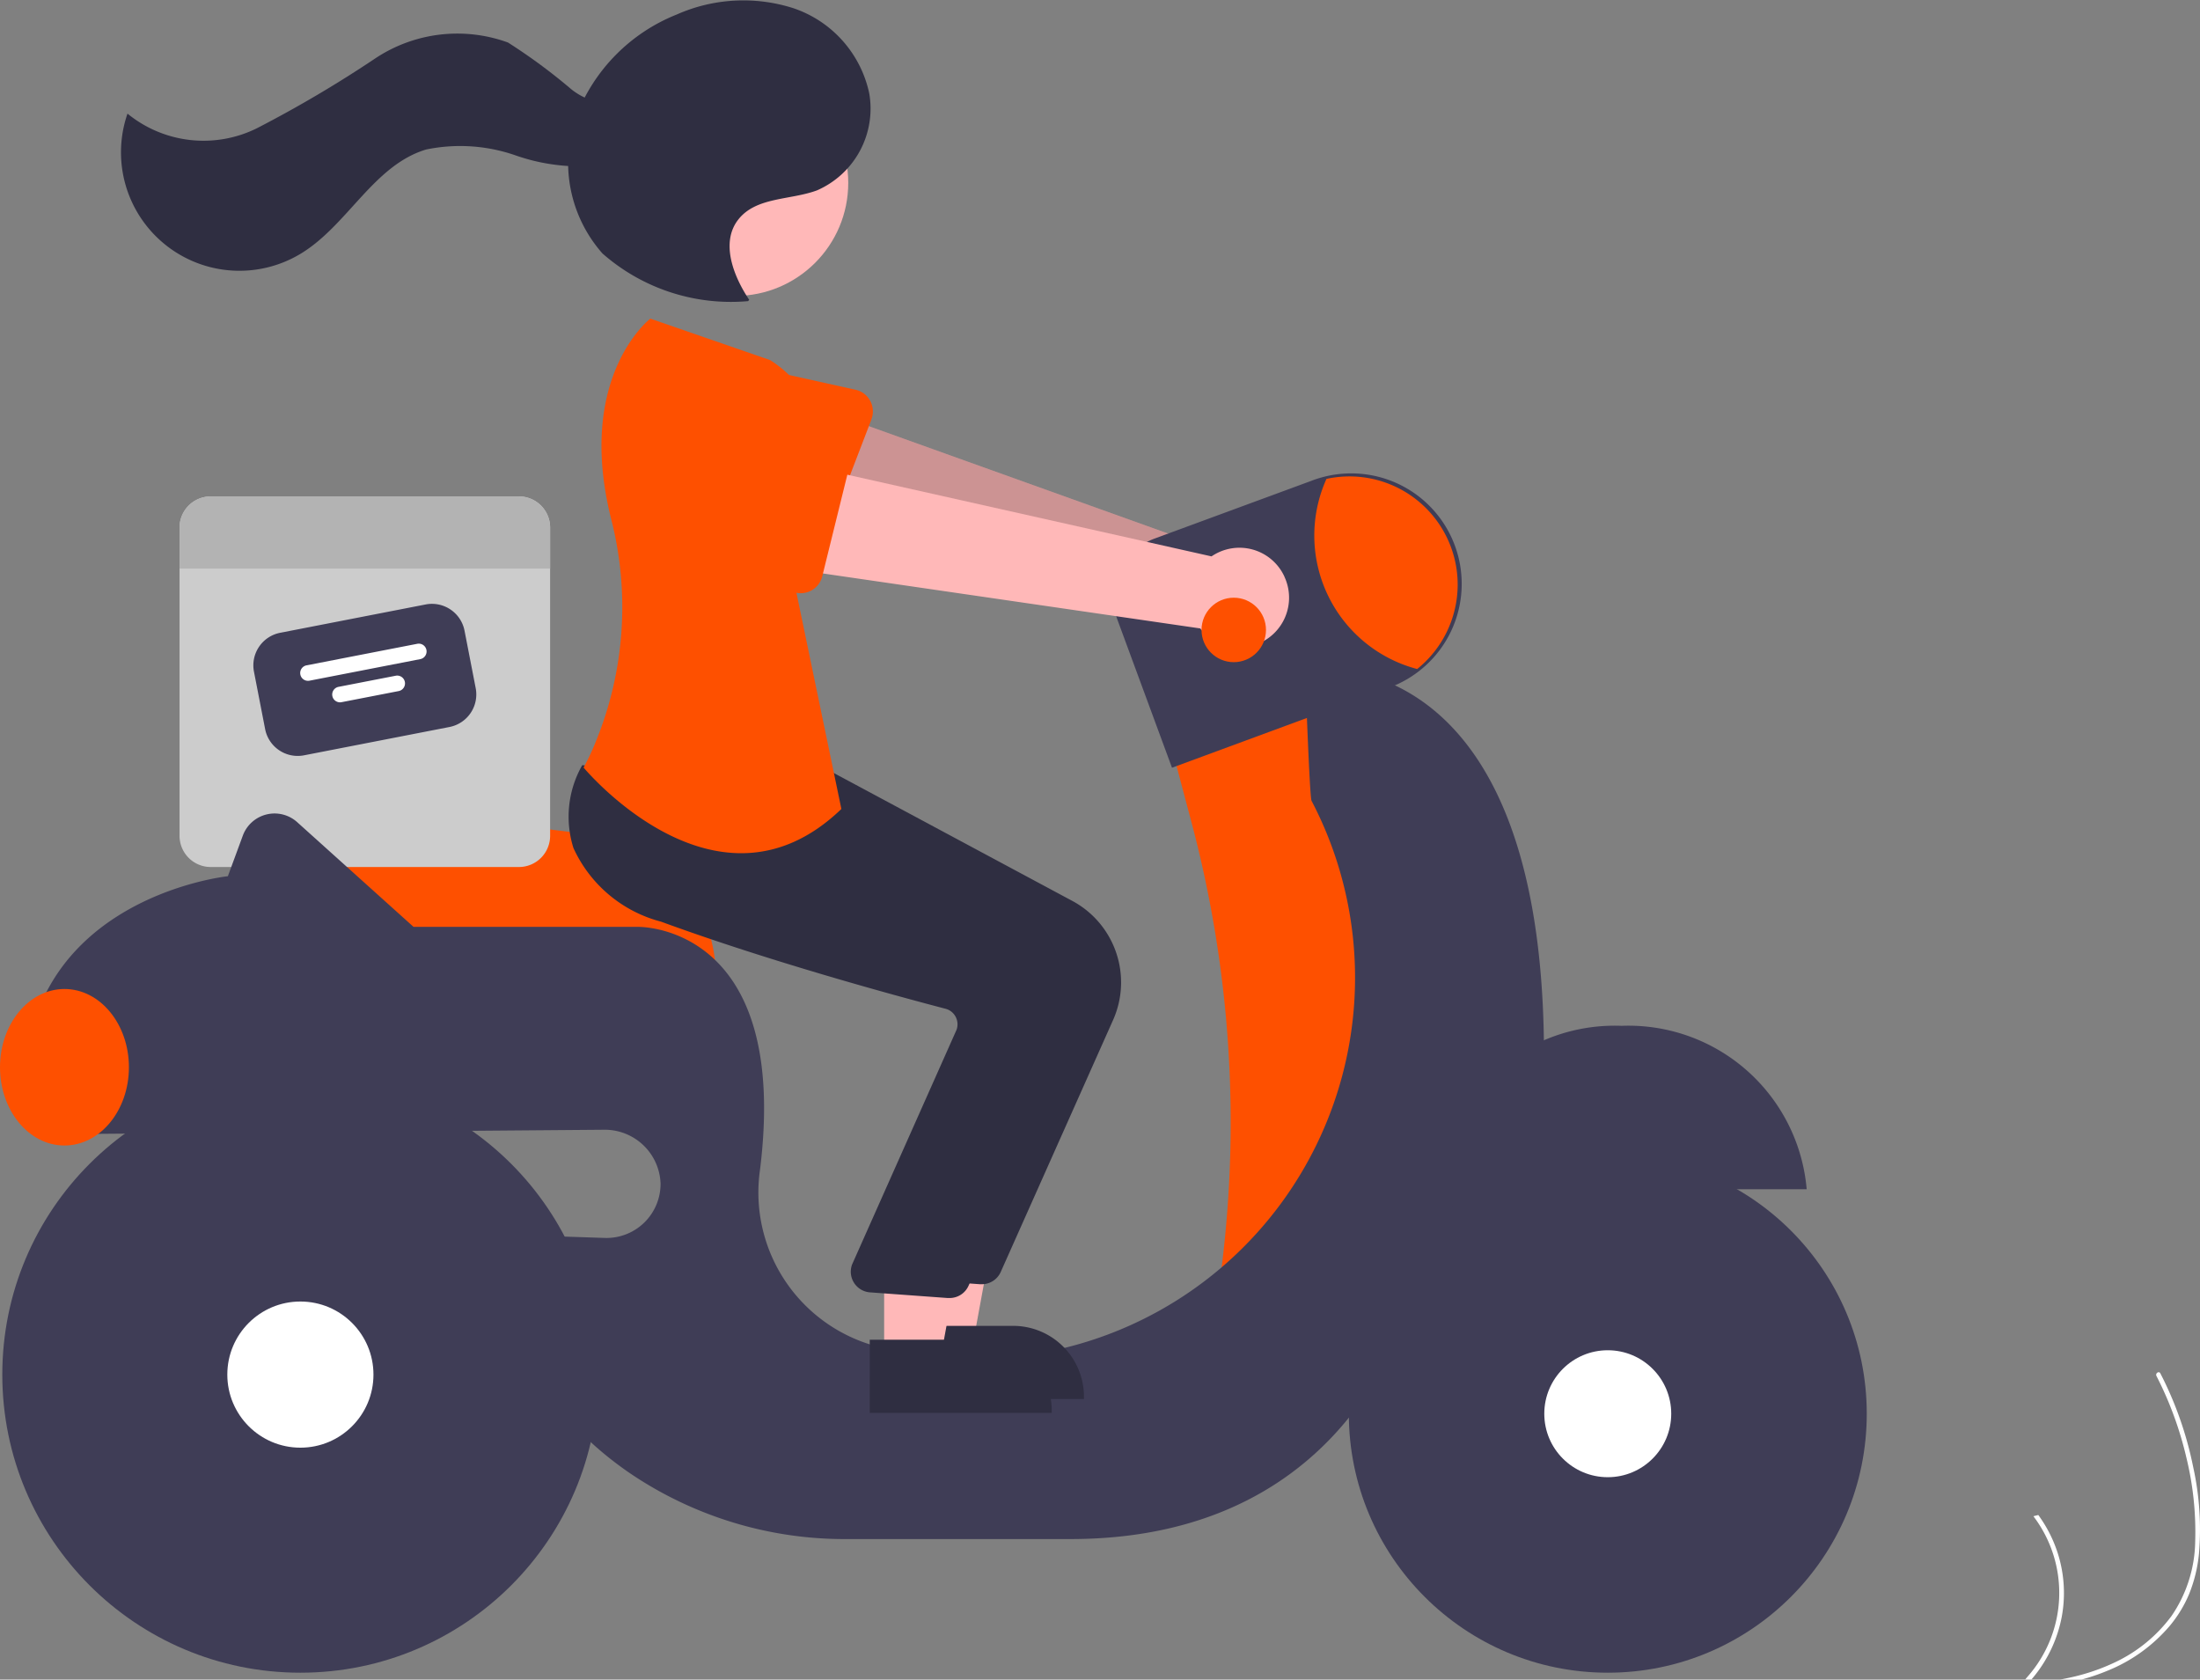 <svg xmlns="http://www.w3.org/2000/svg" width="60.275" height="46.014" viewBox="0 0 60.275 46.014">
  <rect x="0" y="0" width="60.275" height="46.014" fill="#808080" stroke="none"/>
  <g id="Grupo_3900" data-name="Grupo 3900" transform="translate(-164.155 -307)">
    <path id="Caminho_22509" data-name="Caminho 22509" d="M884.376,574.007q-.161.037-.323.067h.585c.076-.021.153-.043.228-.067q.249-.078.491-.179a4.4,4.4,0,0,0,1.691-1.219,3.436,3.436,0,0,0,.533-.871,3.958,3.958,0,0,0,.273-1.115,7.928,7.928,0,0,0-.157-2.364,9.868,9.868,0,0,0-.771-2.312q-.063-.132-.131-.263a.051.051,0,0,0-.034-.029.059.059,0,0,0-.044.009.07.07,0,0,0-.028.093,9.754,9.754,0,0,1,.818,2.229,8.576,8.576,0,0,1,.243,2.32,3.7,3.7,0,0,1-.652,2.031,4.1,4.1,0,0,1-1.534,1.259A5.627,5.627,0,0,1,884.376,574.007Z" transform="translate(-663.452 -221.06)" fill="#fff"/>
    <path id="Caminho_22510" data-name="Caminho 22510" d="M876.437,601.2h.172l.056-.067a3.676,3.676,0,0,0,.774-1.653,3.586,3.586,0,0,0-.309-2.232,3.656,3.656,0,0,0-.334-.553c-.045.01-.09.021-.134.034a3.469,3.469,0,0,1-.165,4.4Z" transform="translate(-656.796 -248.189)" fill="#fff"/>
    <path id="Caminho_22511" data-name="Caminho 22511" d="M507.24,446.3H495.135l-.128-3.722a1.117,1.117,0,0,1,1.253-1.148l7.045.863h0a3.947,3.947,0,0,1,3.936,3.944Z" transform="translate(-323.473 -112.494)" fill="#fe5000"/>
    <path id="Caminho_22512" data-name="Caminho 22512" d="M484.808,375.414h-8.443a.855.855,0,0,0-.855.855v8.443a.855.855,0,0,0,.855.855h8.443a.855.855,0,0,0,.855-.855v-8.443A.855.855,0,0,0,484.808,375.414Z" transform="translate(-306.436 -54.814)" fill="#ccc"/>
    <path id="Caminho_22513" data-name="Caminho 22513" d="M496.914,402.1l-3.986.776a.909.909,0,0,1-1.065-.718l-.306-1.574a.909.909,0,0,1,.718-1.065l3.986-.776a.909.909,0,0,1,1.065.718l.306,1.574A.909.909,0,0,1,496.914,402.1Z" transform="translate(-320.444 -75.183)" fill="#3f3d56"/>
    <path id="Caminho_22514" data-name="Caminho 22514" d="M504.988,407.8l-3.042.592a.214.214,0,0,1-.082-.42l3.042-.592a.214.214,0,0,1,.082.42Z" transform="translate(-329.315 -82.743)" fill="#fff"/>
    <path id="Caminho_22515" data-name="Caminho 22515" d="M510.476,414.753l-1.574.306a.214.214,0,0,1-.082-.42l1.574-.306a.214.214,0,0,1,.082.42Z" transform="translate(-335.394 -88.821)" fill="#fff"/>
    <path id="Caminho_22516" data-name="Caminho 22516" d="M485.663,376.269v1.122H475.51v-1.122a.855.855,0,0,1,.855-.855h8.443A.855.855,0,0,1,485.663,376.269Z" transform="translate(-306.436 -54.814)" fill="#b3b3b3"/>
    <path id="Caminho_22517" data-name="Caminho 22517" d="M619.457,359.44a1.355,1.355,0,0,0-1.916-.8l-11.616-4.167-.512,2.9,11.579,3.184a1.362,1.362,0,0,0,2.465-1.116Z" transform="translate(-419.956 -36.511)" fill="#ffb8b8"/>
    <path id="Caminho_22518" data-name="Caminho 22518" d="M619.457,359.44a1.355,1.355,0,0,0-1.916-.8l-11.616-4.167-.512,2.9,11.579,3.184a1.362,1.362,0,0,0,2.465-1.116Z" transform="translate(-419.956 -36.511)" opacity="0.2"/>
    <path id="Caminho_22519" data-name="Caminho 22519" d="M586.269,347.686l-1.1,2.866a.608.608,0,0,1-.865.312l-2.666-1.5a1.687,1.687,0,1,1,1.216-3.148l2.977.66a.608.608,0,0,1,.436.81Z" transform="translate(-398.237 -29.199)" fill="#fe5000"/>
    <path id="Caminho_22520" data-name="Caminho 22520" d="M695.172,414.914l-4.162,1.892.546,2.057a32,32,0,0,1,.825,12.19h0l3.043.636,2.522-6.432-.883-7.315Z" transform="translate(-494.756 -89.332)" fill="#fe5000"/>
    <path id="Caminho_22521" data-name="Caminho 22521" d="M753.622,490.414a4.9,4.9,0,0,0-5.071,4.477h10.143A4.9,4.9,0,0,0,753.622,490.414Z" transform="translate(-545.04 -155.31)" fill="#3f3d56"/>
    <path id="Caminho_22522" data-name="Caminho 22522" d="M483.408,422.945c-.142-11.238-6.542-10.2-6.542-10.2s.12,3.5.177,3.607a10.443,10.443,0,0,1-11.22,15.1q-.242-.047-.466-.1a4.362,4.362,0,0,1-3.426-4.889c.844-6.777-3.354-6.658-3.354-6.658h-6.138l-3.188-2.869a.927.927,0,0,0-1.489.368l-.41,1.113s-6.054.631-5.55,6.559h1.872a3.779,3.779,0,0,0,.02.5l13.968-.113a1.529,1.529,0,0,1,1.545,1.476,1.482,1.482,0,0,1-1.532,1.488l-2.252-.075c-.694,3.09,1.009,5.171,2.885,6.48a10.487,10.487,0,0,0,6.006,1.845h6.118c7.946,0,9.333-6.685,9.333-6.685C483.929,428.129,483.408,422.945,483.408,422.945Z" transform="translate(-276.954 -87.412)" fill="#3f3d56"/>
    <circle id="Elipse_631" data-name="Elipse 631" cx="7.095" cy="7.095" r="7.095" transform="translate(201.11 338.636)" fill="#3f3d56"/>
    <circle id="Elipse_632" data-name="Elipse 632" cx="1.739" cy="1.739" r="1.739" transform="translate(206.465 343.992)" fill="#fff"/>
    <circle id="Elipse_633" data-name="Elipse 633" cx="8.167" cy="8.167" r="8.167" transform="translate(164.218 336.492)" fill="#3f3d56"/>
    <circle id="Elipse_634" data-name="Elipse 634" cx="2.002" cy="2.002" r="2.002" transform="translate(170.383 342.657)" fill="#fff"/>
    <path id="Caminho_22523" data-name="Caminho 22523" d="M679.99,378.614l-1.5-4.068a1.72,1.72,0,0,1,1.02-2.209l4.293-1.581a3.027,3.027,0,1,1,2.092,5.68Z" transform="translate(-483.725 -50.581)" fill="#3f3d56"/>
    <path id="Caminho_22524" data-name="Caminho 22524" d="M725.938,374.04a2.97,2.97,0,0,1-1.11,2.313,3.782,3.782,0,0,1-2.485-5.209,2.965,2.965,0,0,1,3.595,2.9Z" transform="translate(-521.846 -51.024)" fill="#fe5000"/>
    <ellipse id="Elipse_635" data-name="Elipse 635" cx="1.766" cy="2.144" rx="1.766" ry="2.144" transform="translate(164.155 334.095)" fill="#fe5000"/>
    <path id="Caminho_22525" data-name="Caminho 22525" d="M450.069,264.218h1.546l.736-4.01h-2.282Z" transform="translate(-260.807 79.611)" fill="#ffb8b8"/>
    <path id="Caminho_22526" data-name="Caminho 22526" d="M632.444,555.587h3.045a1.94,1.94,0,0,1,1.941,1.941v.063h-4.986Z" transform="translate(-443.577 -212.263)" fill="#2f2e41"/>
    <path id="Caminho_22527" data-name="Caminho 22527" d="M577.414,445.369l-.054,0-2.14-.156a.568.568,0,0,1-.48-.76l2.864-6.434a.441.441,0,0,0-.025-.353.435.435,0,0,0-.279-.222c-1.347-.352-4.8-1.289-7.793-2.386a3.651,3.651,0,0,1-2.4-2.018,2.849,2.849,0,0,1,.222-2.235l.02-.034,2.814.256,3.051.26,6.686,3.585a2.533,2.533,0,0,1,1.112,3.252l-3.083,6.913A.567.567,0,0,1,577.414,445.369Z" transform="translate(-386.358 -103.186)" fill="#2f2e41"/>
    <circle id="Elipse_636" data-name="Elipse 636" cx="3.098" cy="3.098" r="3.098" transform="translate(181.199 308.912)" fill="#ffb8b8"/>
    <path id="Caminho_22528" data-name="Caminho 22528" d="M443.069,267.218h1.546l.736-4.01h-2.282Z" transform="translate(-254.69 76.989)" fill="#ffb8b8"/>
    <path id="Caminho_22529" data-name="Caminho 22529" d="M625.444,558.587h3.045a1.941,1.941,0,0,1,1.941,1.941v.063h-4.986Z" transform="translate(-437.46 -214.884)" fill="#2f2e41"/>
    <path id="Caminho_22530" data-name="Caminho 22530" d="M570.414,448.369l-.054,0-2.14-.156a.568.568,0,0,1-.48-.76l2.864-6.434a.441.441,0,0,0-.025-.353.435.435,0,0,0-.279-.222c-1.347-.352-4.8-1.289-7.793-2.386a3.65,3.65,0,0,1-2.4-2.018,2.849,2.849,0,0,1,.222-2.235l.02-.034,2.814.256,3.051.259,6.686,3.586a2.533,2.533,0,0,1,1.112,3.252l-3.082,6.913A.567.567,0,0,1,570.414,448.369Z" transform="translate(-380.241 -105.808)" fill="#2f2e41"/>
    <path id="Caminho_22531" data-name="Caminho 22531" d="M568.388,337.929l-3.279-1.135s-2.059,1.582-1.07,5.505a9.713,9.713,0,0,1-.429,6.094,6.286,6.286,0,0,1-.33.7s3.658,4.414,7.063,1.135l-1.324-6.369S571.1,339.632,568.388,337.929Z" transform="translate(-383.136 -21.065)" fill="#fe5000"/>
    <path id="Caminho_22532" data-name="Caminho 22532" d="M564.931,275.8c-.441-.66-.789-1.575-.3-2.2s1.424-.528,2.158-.8a2.443,2.443,0,0,0,1.43-2.658,3.154,3.154,0,0,0-2.077-2.332,4.5,4.5,0,0,0-3.2.174,4.879,4.879,0,0,0-2.749,2.784,3.751,3.751,0,0,0,.718,3.762,5.329,5.329,0,0,0,3.988,1.305" transform="translate(-380.249 39.415)" fill="#2f2e41"/>
    <path id="Caminho_22533" data-name="Caminho 22533" d="M477.134,276.373a1.744,1.744,0,0,1-2-.146,15.651,15.651,0,0,0-1.726-1.273,4.058,4.058,0,0,0-3.62.424,33.1,33.1,0,0,1-3.258,1.924,3.294,3.294,0,0,1-3.547-.4,3.245,3.245,0,0,0,4.756,3.831c1.281-.781,1.989-2.417,3.426-2.848a4.612,4.612,0,0,1,2.453.162,5.356,5.356,0,0,0,2.453.256,1.745,1.745,0,0,0,1.467-1.73Z" transform="translate(-295.335 33.211)" fill="#2f2e41"/>
    <path id="Caminho_22534" data-name="Caminho 22534" d="M617.211,370.271a1.355,1.355,0,0,0-2-.56l-12.041-2.7-.15,2.943,11.883,1.731a1.362,1.362,0,0,0,2.308-1.411Z" transform="translate(-417.863 -47.468)" fill="#ffb8b8"/>
    <path id="Caminho_22535" data-name="Caminho 22535" d="M581.7,361.606l-.735,2.979a.607.607,0,0,1-.82.417l-2.831-1.16a1.687,1.687,0,0,1,.818-3.274l3.036.288a.608.608,0,0,1,.532.75Z" transform="translate(-394.282 -41.796)" fill="#fe5000"/>
    <circle id="Elipse_637" data-name="Elipse 637" cx="0.883" cy="0.883" r="0.883" transform="translate(197.074 323.375)" fill="#fe5000"/>
  </g>
</svg>
